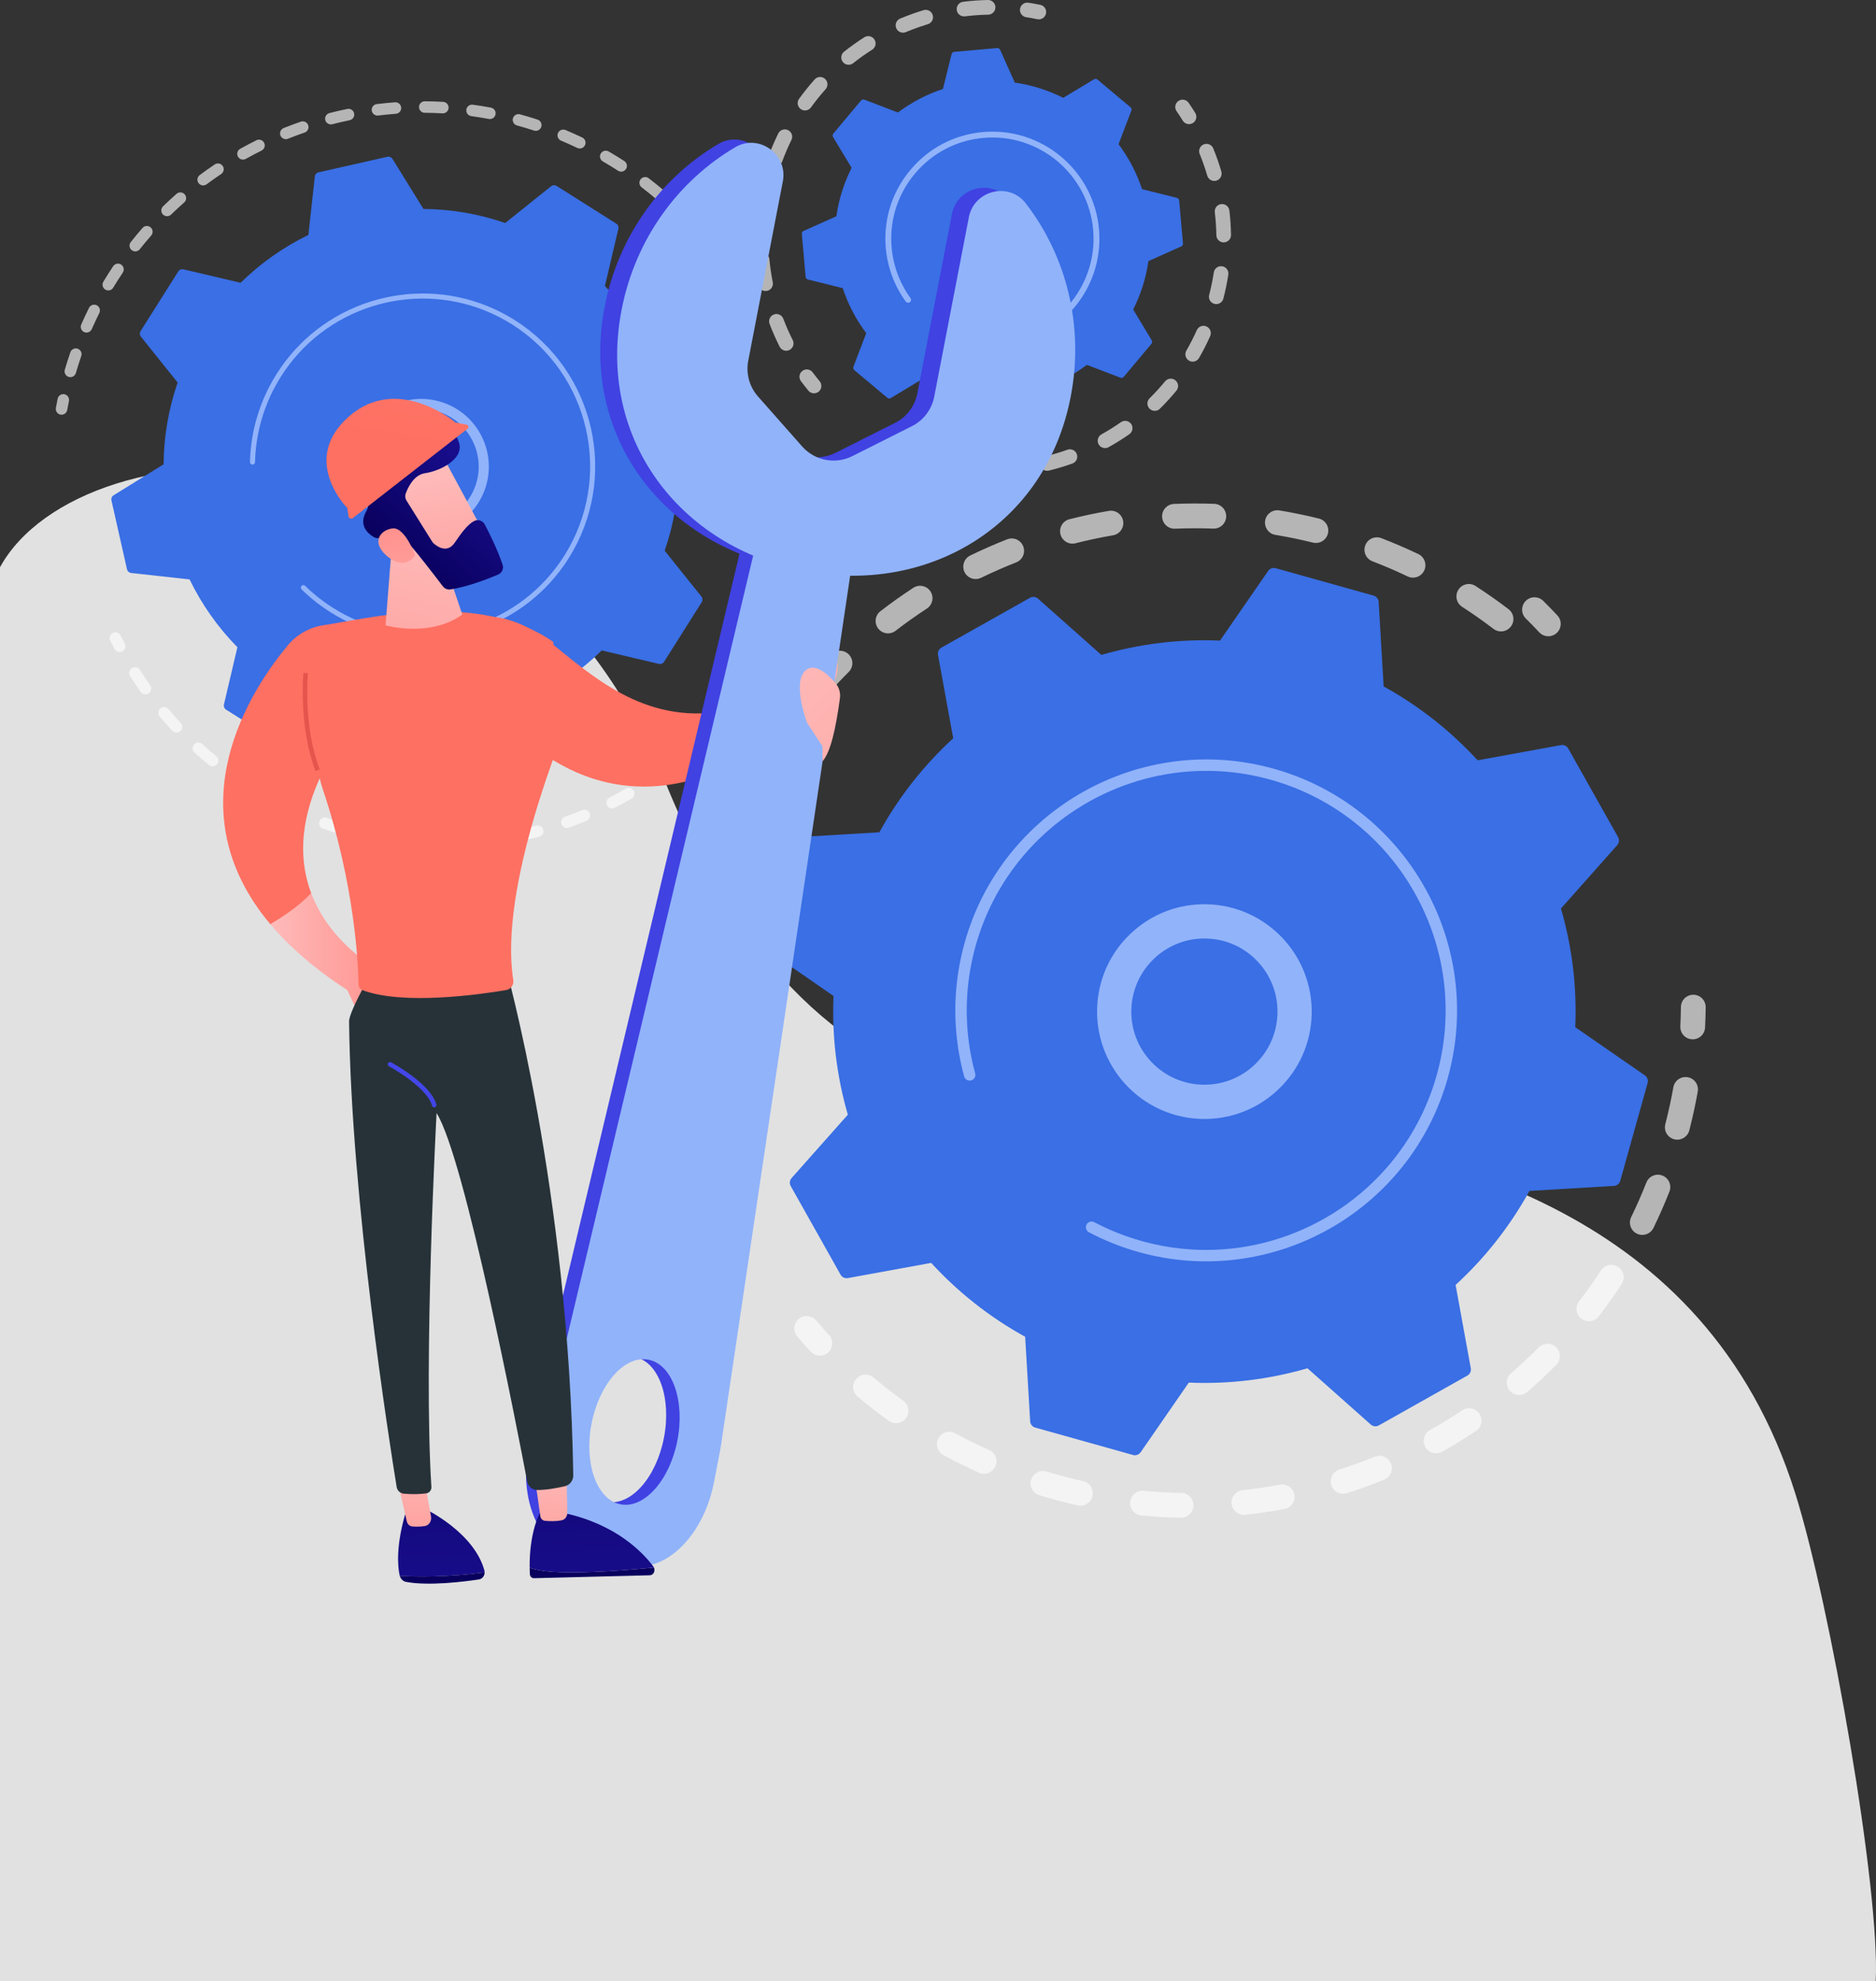 <svg width="269" height="284" viewBox="0 0 269 284" fill="none" xmlns="http://www.w3.org/2000/svg">
<rect x="0" y="0" width="269" height="284" fill="#333333" stroke="none"/>
<path d="M95.662 112.76C72.547 56.598 11.687 60.007 0 81.308V284H268.957C269.624 271.02 262.439 230.023 257.437 214.106C244.415 172.669 205.849 165.68 183.311 161.187C160.773 156.694 119.703 171.171 95.662 112.76Z" fill="#E1E1E1"/>
<path d="M127.728 57.059L132.146 54.4C134.296 55.484 136.635 56.233 139.088 56.583L141.192 61.288C141.265 61.453 141.436 61.553 141.616 61.537L147.777 60.991C147.957 60.975 148.107 60.847 148.151 60.671L149.394 55.67C151.748 54.894 153.918 53.746 155.845 52.3L160.662 54.141C160.83 54.206 161.022 54.156 161.138 54.017L165.108 49.275C165.224 49.136 165.24 48.939 165.146 48.785L162.488 44.366C163.572 42.216 164.321 39.877 164.671 37.424L169.376 35.321C169.541 35.247 169.641 35.077 169.625 34.897L169.079 28.735C169.063 28.555 168.935 28.405 168.759 28.361L163.758 27.118C162.982 24.764 161.834 22.594 160.389 20.668L162.229 15.851C162.294 15.682 162.244 15.491 162.105 15.375L157.363 11.404C157.224 11.288 157.027 11.273 156.873 11.366L152.454 14.024C150.304 12.94 147.965 12.191 145.512 11.841L143.409 7.136C143.335 6.972 143.165 6.872 142.984 6.887L136.823 7.433C136.643 7.449 136.493 7.578 136.449 7.753L135.206 12.754C132.852 13.53 130.682 14.678 128.755 16.124L123.939 14.283C123.77 14.218 123.578 14.268 123.462 14.407L119.492 19.149C119.376 19.288 119.36 19.485 119.453 19.64L122.112 24.058C121.028 26.208 120.279 28.547 119.929 31L115.224 33.104C115.059 33.177 114.959 33.348 114.975 33.528L115.521 39.689C115.537 39.869 115.665 40.019 115.841 40.063L120.842 41.306C121.618 43.66 122.766 45.83 124.211 47.757L122.371 52.574C122.306 52.742 122.356 52.934 122.495 53.05L127.237 57.02C127.376 57.136 127.573 57.152 127.728 57.059Z" fill="#3A6FE5"/>
<path d="M140.751 39.916C138.935 39.42 137.384 38.068 136.718 36.16C135.644 33.082 137.275 29.704 140.354 28.63C141.845 28.11 143.449 28.201 144.872 28.888C146.294 29.574 147.364 30.774 147.884 32.265C148.404 33.757 148.312 35.361 147.626 36.783C146.939 38.205 145.74 39.275 144.248 39.795L144.248 39.795C143.078 40.204 141.865 40.221 140.751 39.916ZM143.628 29.316C142.648 29.049 141.611 29.082 140.631 29.424C137.99 30.345 136.591 33.242 137.512 35.883C138.434 38.524 141.331 39.922 143.971 39.001L143.971 39.001C146.612 38.08 148.011 35.182 147.09 32.542C146.643 31.263 145.726 30.234 144.506 29.645C144.221 29.508 143.927 29.398 143.628 29.316Z" fill="#91B3FA"/>
<g opacity="0.64">
<path d="M116.447 56.341C116.245 56.286 116.057 56.17 115.914 55.997C115.546 55.552 115.186 55.092 114.843 54.631C114.497 54.165 114.594 53.506 115.06 53.16C115.526 52.813 116.185 52.911 116.531 53.377C116.853 53.809 117.19 54.24 117.535 54.658C117.905 55.105 117.842 55.768 117.394 56.138C117.12 56.364 116.765 56.428 116.447 56.341Z" fill="white"/>
<path d="M112.456 50.239C112.18 50.164 111.935 49.976 111.795 49.7C111.261 48.644 110.775 47.546 110.351 46.437C110.144 45.894 110.416 45.286 110.958 45.079C111.5 44.872 112.109 45.144 112.316 45.686C112.714 46.728 113.17 47.759 113.671 48.75C113.934 49.268 113.726 49.901 113.208 50.163C112.966 50.286 112.699 50.306 112.456 50.239ZM109.498 41.679C109.126 41.577 108.824 41.274 108.743 40.87C108.51 39.706 108.337 38.517 108.228 37.337C108.175 36.759 108.6 36.247 109.179 36.194C109.756 36.141 110.269 36.566 110.322 37.144C110.425 38.25 110.587 39.365 110.805 40.458C110.919 41.028 110.55 41.582 109.98 41.695C109.815 41.729 109.65 41.721 109.498 41.679ZM108.959 32.638C108.481 32.507 108.149 32.052 108.189 31.541C108.282 30.36 108.439 29.169 108.655 28.002C108.761 27.431 109.31 27.054 109.881 27.16C110.45 27.266 110.829 27.815 110.723 28.386C110.52 29.481 110.373 30.598 110.286 31.706C110.24 32.285 109.734 32.717 109.155 32.672C109.087 32.666 109.022 32.655 108.959 32.638ZM110.901 23.792C110.872 23.784 110.843 23.775 110.814 23.764C110.269 23.564 109.99 22.959 110.191 22.414C110.6 21.301 111.073 20.198 111.595 19.134C111.851 18.613 112.482 18.398 113.003 18.654C113.524 18.91 113.739 19.54 113.483 20.061C112.992 21.059 112.549 22.096 112.164 23.14C111.974 23.657 111.422 23.934 110.901 23.792ZM115.153 15.797C115.035 15.764 114.92 15.711 114.815 15.635C114.344 15.295 114.238 14.638 114.578 14.167C115.272 13.205 116.025 12.27 116.814 11.386C117.201 10.954 117.866 10.915 118.299 11.304C118.732 11.691 118.769 12.355 118.382 12.788C117.641 13.617 116.935 14.495 116.283 15.398C116.019 15.763 115.564 15.909 115.153 15.797ZM121.405 9.248C121.197 9.191 121.004 9.07 120.859 8.888C120.498 8.433 120.574 7.772 121.029 7.411C121.958 6.673 122.936 5.978 123.936 5.343C124.426 5.031 125.076 5.176 125.388 5.667C125.699 6.157 125.554 6.807 125.064 7.118C124.125 7.714 123.208 8.366 122.336 9.058C122.064 9.274 121.717 9.334 121.405 9.248ZM129.203 4.648C128.902 4.565 128.64 4.35 128.51 4.039C128.286 3.503 128.538 2.887 129.074 2.663C129.714 2.396 130.374 2.143 131.035 1.912C131.496 1.751 131.966 1.598 132.432 1.458C132.988 1.289 133.574 1.604 133.742 2.16C133.91 2.716 133.596 3.303 133.04 3.471C132.602 3.603 132.161 3.746 131.728 3.898C131.106 4.114 130.487 4.352 129.885 4.603C129.661 4.697 129.421 4.707 129.203 4.648ZM137.954 2.313C137.555 2.204 137.242 1.864 137.187 1.429C137.116 0.852 137.524 0.327 138.101 0.255C139.278 0.108 140.476 0.023 141.662 0C142.244 -0.01 142.722 0.451 142.733 1.032C142.744 1.612 142.282 2.092 141.701 2.103C140.589 2.124 139.465 2.204 138.361 2.342C138.22 2.36 138.083 2.348 137.954 2.313Z" fill="white"/>
<path d="M147.025 2.441C146.517 2.302 146.183 1.801 146.264 1.267C146.352 0.693 146.889 0.299 147.463 0.387C148.028 0.474 148.603 0.577 149.17 0.694C149.736 0.81 150.105 1.366 149.988 1.936C149.871 2.504 149.315 2.871 148.746 2.754C148.214 2.644 147.675 2.547 147.144 2.466C147.104 2.46 147.064 2.451 147.025 2.441Z" fill="white"/>
</g>
<g opacity="0.64">
<path d="M170.215 17.758C169.968 17.69 169.744 17.532 169.598 17.296C169.316 16.839 169.016 16.381 168.707 15.934C168.377 15.456 168.497 14.801 168.974 14.471C169.452 14.14 170.107 14.26 170.437 14.738C170.766 15.214 171.086 15.703 171.387 16.19C171.693 16.684 171.54 17.332 171.046 17.638C170.787 17.797 170.487 17.832 170.215 17.758Z" fill="white"/>
<path d="M141.017 68.38C140.559 68.255 140.229 67.829 140.244 67.333C140.262 66.753 140.746 66.297 141.327 66.314C142.421 66.348 143.529 66.325 144.621 66.245C145.2 66.202 145.704 66.638 145.746 67.217C145.789 67.796 145.353 68.3 144.774 68.342C143.61 68.427 142.428 68.452 141.262 68.417C141.177 68.414 141.095 68.401 141.017 68.38ZM149.88 67.446C149.524 67.348 149.229 67.066 149.135 66.681C148.997 66.117 149.342 65.548 149.906 65.41C150.902 65.165 151.902 64.869 152.876 64.529L153.064 64.463C153.611 64.269 154.213 64.554 154.407 65.101C154.602 65.648 154.317 66.25 153.77 66.444L153.569 66.515C152.531 66.877 151.468 67.192 150.407 67.452C150.227 67.496 150.047 67.491 149.88 67.446ZM158.175 64.193C157.912 64.121 157.677 63.947 157.533 63.69C157.251 63.182 157.434 62.542 157.942 62.26C158.898 61.728 159.837 61.141 160.733 60.514C161.209 60.181 161.864 60.296 162.197 60.772C162.53 61.248 162.414 61.904 161.939 62.237C160.984 62.905 159.983 63.531 158.964 64.098C158.714 64.237 158.431 64.263 158.175 64.193ZM165.301 58.853C165.129 58.806 164.966 58.714 164.831 58.577C164.423 58.164 164.428 57.498 164.841 57.09C165.62 56.322 166.367 55.504 167.064 54.659C167.433 54.211 168.095 54.147 168.544 54.516C168.992 54.886 169.056 55.548 168.687 55.996C167.945 56.897 167.148 57.769 166.318 58.587C166.041 58.861 165.651 58.949 165.301 58.853ZM170.746 51.8C170.661 51.777 170.577 51.743 170.497 51.697C169.994 51.407 169.822 50.764 170.111 50.261C170.658 49.313 171.162 48.325 171.61 47.325C171.847 46.795 172.47 46.557 172.999 46.795C173.529 47.032 173.766 47.654 173.529 48.184C173.052 49.249 172.515 50.301 171.933 51.311C171.689 51.734 171.196 51.923 170.746 51.8ZM174.123 43.555C173.569 43.403 173.238 42.833 173.383 42.275C173.659 41.217 173.883 40.131 174.049 39.048C174.137 38.474 174.674 38.08 175.248 38.168C175.826 38.257 176.216 38.792 176.128 39.367C175.951 40.52 175.713 41.678 175.419 42.806C175.272 43.368 174.698 43.705 174.136 43.558C174.132 43.557 174.127 43.556 174.123 43.555ZM175.187 34.709C174.747 34.589 174.421 34.19 174.413 33.711C174.396 32.617 174.321 31.511 174.191 30.423C174.122 29.847 174.533 29.323 175.11 29.254C175.686 29.184 176.21 29.596 176.279 30.173C176.418 31.332 176.498 32.511 176.516 33.678C176.525 34.258 176.062 34.736 175.482 34.746C175.379 34.747 175.281 34.734 175.187 34.709ZM173.845 25.899C173.504 25.806 173.219 25.544 173.112 25.181C172.961 24.668 172.795 24.149 172.617 23.64C172.434 23.114 172.234 22.585 172.023 22.068C171.804 21.53 172.062 20.917 172.6 20.697C173.138 20.478 173.751 20.736 173.971 21.274C174.195 21.824 174.408 22.387 174.603 22.947C174.792 23.489 174.969 24.041 175.13 24.588C175.293 25.145 174.974 25.73 174.417 25.893C174.223 25.95 174.026 25.949 173.845 25.899Z" fill="white"/>
<path d="M133.871 67.371C133.319 67.22 132.988 66.654 133.13 66.097C133.273 65.534 133.845 65.194 134.408 65.338C134.93 65.471 135.464 65.592 135.995 65.699C136.566 65.816 136.933 66.368 136.819 66.937C136.704 67.507 136.15 67.876 135.58 67.761C135.014 67.647 134.445 67.517 133.889 67.375C133.883 67.374 133.877 67.372 133.871 67.371Z" fill="white"/>
</g>
<path d="M140.329 49.431C140.13 49.376 139.997 49.183 140.023 48.973C140.025 48.953 140.029 48.933 140.035 48.914C140.089 48.715 140.282 48.581 140.492 48.608C141.509 48.734 142.548 48.752 143.58 48.661C150.958 48.008 156.569 41.909 156.798 34.684C156.817 34.107 156.801 33.523 156.748 32.934C156.043 24.967 148.988 19.061 141.021 19.766C137.162 20.108 133.667 21.932 131.18 24.902C129.817 26.53 128.847 28.394 128.303 30.382C127.855 32.023 127.698 33.748 127.853 35.493C128.085 38.112 129.02 40.615 130.558 42.73C130.636 42.838 130.655 42.97 130.623 43.089C130.599 43.178 130.545 43.259 130.465 43.318C130.277 43.454 130.014 43.413 129.877 43.225C128.25 40.986 127.261 38.338 127.015 35.567C126.852 33.721 127.018 31.896 127.492 30.16C128.066 28.057 129.093 26.084 130.535 24.362C133.166 21.219 136.864 19.289 140.947 18.928C149.376 18.181 156.84 24.431 157.587 32.859C157.752 34.722 157.575 36.537 157.109 38.243C155.465 44.258 150.221 48.917 143.655 49.499C142.651 49.588 141.642 49.579 140.649 49.473C140.619 49.469 140.589 49.466 140.559 49.463C140.502 49.456 140.445 49.45 140.388 49.442C140.368 49.44 140.348 49.436 140.329 49.431Z" fill="#91B3FA"/>
<g opacity="0.64">
<path d="M8.271 59.232C8.068 59.047 7.961 58.765 8.013 58.475C8.092 58.035 8.176 57.596 8.266 57.157C8.357 56.711 8.794 56.422 9.241 56.514C9.688 56.605 9.975 57.042 9.884 57.489C9.797 57.914 9.715 58.34 9.639 58.766C9.559 59.215 9.13 59.514 8.681 59.433C8.522 59.405 8.382 59.333 8.271 59.232Z" fill="white"/>
<path d="M9.531 53.847C9.305 53.642 9.202 53.318 9.293 53.005C9.537 52.165 9.805 51.321 10.09 50.496C10.239 50.065 10.71 49.836 11.141 49.985C11.572 50.135 11.801 50.605 11.652 51.036C11.375 51.835 11.116 52.653 10.879 53.467C10.752 53.904 10.293 54.157 9.855 54.029C9.73 53.993 9.621 53.929 9.531 53.847ZM11.849 47.455C11.594 47.223 11.503 46.846 11.649 46.513C11.999 45.712 12.375 44.91 12.764 44.128C12.968 43.72 13.464 43.554 13.872 43.757C14.279 43.96 14.446 44.456 14.243 44.865C13.865 45.622 13.502 46.4 13.162 47.175C12.979 47.593 12.492 47.783 12.074 47.601C11.989 47.563 11.914 47.514 11.849 47.455ZM14.973 41.414C14.687 41.155 14.615 40.722 14.821 40.378C15.273 39.627 15.747 38.879 16.232 38.156C16.485 37.776 16.998 37.675 17.377 37.929C17.756 38.183 17.858 38.696 17.604 39.075C17.135 39.776 16.675 40.501 16.237 41.229C16.002 41.62 15.495 41.747 15.104 41.512C15.056 41.483 15.012 41.45 14.973 41.414ZM18.842 35.822C18.523 35.532 18.479 35.041 18.75 34.699C19.293 34.013 19.86 33.333 20.435 32.675C20.736 32.332 21.258 32.297 21.601 32.598C21.95 32.899 21.979 33.42 21.678 33.763C21.12 34.401 20.571 35.06 20.046 35.724C19.762 36.081 19.243 36.142 18.885 35.859C18.87 35.847 18.856 35.834 18.842 35.822ZM23.401 30.777C23.388 30.766 23.376 30.754 23.363 30.741C23.046 30.414 23.053 29.892 23.38 29.574C24.007 28.965 24.659 28.362 25.318 27.783C25.66 27.482 26.182 27.514 26.483 27.858C26.784 28.201 26.751 28.723 26.408 29.024C25.77 29.585 25.139 30.168 24.531 30.758C24.216 31.064 23.721 31.069 23.401 30.777ZM28.581 26.365C28.542 26.33 28.506 26.29 28.474 26.247C28.201 25.881 28.277 25.363 28.643 25.091C29.344 24.569 30.068 24.057 30.795 23.569C31.174 23.315 31.686 23.417 31.941 23.795C32.195 24.174 32.094 24.687 31.715 24.941C31.011 25.413 30.309 25.91 29.629 26.416C29.307 26.656 28.867 26.625 28.581 26.365ZM34.289 22.664C34.224 22.605 34.168 22.536 34.124 22.456C33.901 22.058 34.043 21.555 34.441 21.332C35.203 20.906 35.986 20.492 36.771 20.103C37.179 19.9 37.675 20.067 37.878 20.475C38.081 20.884 37.914 21.379 37.505 21.582C36.745 21.96 35.986 22.36 35.248 22.773C34.929 22.951 34.544 22.896 34.289 22.664ZM40.426 19.733C40.336 19.652 40.263 19.549 40.215 19.43C40.046 19.006 40.252 18.525 40.675 18.356C41.486 18.031 42.316 17.722 43.143 17.438C43.574 17.289 44.044 17.518 44.193 17.949C44.341 18.381 44.112 18.851 43.681 18.999C42.88 19.275 42.075 19.575 41.289 19.889C40.986 20.011 40.652 19.939 40.426 19.733ZM46.888 17.618C46.773 17.513 46.687 17.375 46.645 17.213C46.531 16.771 46.797 16.321 47.239 16.207C48.084 15.99 48.946 15.79 49.803 15.614C50.249 15.522 50.686 15.81 50.778 16.256C50.87 16.703 50.583 17.14 50.136 17.232C49.305 17.403 48.469 17.596 47.651 17.807C47.371 17.879 47.087 17.799 46.888 17.618ZM53.568 16.35C53.427 16.222 53.33 16.045 53.305 15.841C53.249 15.388 53.57 14.976 54.023 14.92C54.889 14.813 55.77 14.726 56.641 14.661C57.096 14.627 57.492 14.969 57.526 15.424C57.559 15.879 57.218 16.275 56.763 16.309C55.919 16.371 55.066 16.455 54.226 16.559C53.977 16.59 53.74 16.507 53.568 16.35ZM60.355 15.954C60.187 15.801 60.083 15.581 60.084 15.338C60.087 14.881 60.459 14.514 60.915 14.517C61.786 14.522 62.671 14.549 63.544 14.598C63.999 14.623 64.347 15.012 64.323 15.468C64.297 15.924 63.907 16.272 63.452 16.247C62.606 16.2 61.749 16.174 60.905 16.169C60.693 16.167 60.5 16.086 60.355 15.954ZM67.133 16.437C66.939 16.26 66.832 15.993 66.87 15.713C66.932 15.261 67.349 14.945 67.8 15.007C68.664 15.126 69.536 15.267 70.394 15.428C70.843 15.512 71.138 15.944 71.053 16.392C70.969 16.841 70.538 17.136 70.089 17.052C69.258 16.896 68.412 16.758 67.576 16.644C67.404 16.62 67.252 16.545 67.133 16.437ZM73.788 17.796C73.566 17.594 73.462 17.277 73.547 16.967C73.667 16.527 74.121 16.268 74.561 16.388C75.404 16.618 76.253 16.873 77.082 17.144C77.516 17.286 77.752 17.753 77.611 18.186C77.469 18.62 77.002 18.856 76.569 18.714C75.765 18.451 74.943 18.204 74.126 17.981C73.996 17.946 73.881 17.881 73.788 17.796ZM80.215 20.01C79.964 19.782 79.87 19.411 80.009 19.08C80.186 18.659 80.669 18.461 81.09 18.637C81.896 18.975 82.704 19.337 83.492 19.714C83.903 19.911 84.077 20.404 83.88 20.815C83.684 21.227 83.191 21.401 82.779 21.204C82.016 20.839 81.233 20.488 80.452 20.161C80.362 20.123 80.283 20.072 80.215 20.01ZM103.102 38.485C103.057 38.444 103.015 38.397 102.979 38.345C102.495 37.648 101.988 36.956 101.472 36.286C101.194 35.925 101.261 35.406 101.622 35.128C101.983 34.849 102.502 34.916 102.78 35.278C103.313 35.969 103.836 36.683 104.335 37.403C104.596 37.777 104.503 38.292 104.128 38.552C103.806 38.776 103.38 38.739 103.102 38.485ZM86.302 23.035C86.021 22.779 85.945 22.353 86.144 22.011C86.372 21.616 86.877 21.481 87.272 21.709L87.563 21.879C88.218 22.265 88.877 22.67 89.517 23.084C89.902 23.333 90.01 23.843 89.763 24.226C89.515 24.61 89.004 24.72 88.621 24.472C88 24.07 87.362 23.677 86.724 23.302L86.445 23.139C86.393 23.109 86.345 23.074 86.302 23.035ZM98.868 33.165C98.848 33.147 98.829 33.128 98.812 33.109C98.242 32.482 97.649 31.861 97.05 31.264C96.727 30.942 96.726 30.419 97.047 30.096C97.369 29.773 97.894 29.775 98.215 30.093C98.834 30.71 99.446 31.351 100.034 31.998C100.341 32.335 100.316 32.858 99.978 33.164C99.66 33.453 99.179 33.448 98.868 33.165ZM91.956 26.813C91.642 26.527 91.594 26.044 91.857 25.701C92.134 25.338 92.653 25.27 93.015 25.547C93.708 26.078 94.398 26.633 95.065 27.198C95.41 27.493 95.457 28.014 95.162 28.362C94.867 28.71 94.346 28.754 93.998 28.459C93.351 27.911 92.682 27.372 92.011 26.858C91.992 26.844 91.974 26.829 91.956 26.813Z" fill="white"/>
<path d="M106.025 43.214C105.959 43.154 105.902 43.082 105.857 43C105.649 42.62 105.436 42.242 105.218 41.867C104.989 41.473 105.123 40.968 105.518 40.739C105.912 40.51 106.418 40.644 106.647 41.038C106.871 41.425 107.091 41.814 107.306 42.206C107.525 42.606 107.378 43.108 106.978 43.327C106.661 43.501 106.279 43.445 106.025 43.214Z" fill="white"/>
</g>
<g opacity="0.64">
<path d="M113.555 83.824C113.328 83.618 113.225 83.293 113.318 82.979C113.441 82.562 113.559 82.145 113.671 81.728C113.789 81.287 114.242 81.025 114.683 81.144C115.123 81.262 115.384 81.715 115.267 82.155C115.151 82.587 115.029 83.017 114.902 83.447C114.773 83.884 114.314 84.134 113.876 84.005C113.753 83.968 113.644 83.906 113.555 83.824Z" fill="white"/>
<path d="M27.88 107.875C27.543 107.568 27.518 107.047 27.823 106.709C28.129 106.371 28.652 106.345 28.99 106.651C29.642 107.241 30.319 107.823 31.002 108.381C31.355 108.667 31.408 109.189 31.12 109.543C30.832 109.896 30.311 109.949 29.958 109.661C29.253 109.085 28.554 108.485 27.881 107.876C27.881 107.875 27.88 107.875 27.88 107.875ZM24.76 104.802C24.743 104.787 24.727 104.771 24.711 104.754C24.091 104.09 23.48 103.4 22.895 102.704C22.601 102.355 22.646 101.834 22.995 101.541C23.344 101.247 23.865 101.292 24.159 101.641C24.726 102.315 25.318 102.983 25.919 103.627C26.23 103.96 26.212 104.483 25.878 104.794C25.562 105.09 25.075 105.088 24.76 104.802ZM33.43 112.256C33.129 111.982 33.069 111.522 33.305 111.178C33.563 110.802 34.077 110.706 34.453 110.964C35.179 111.462 35.928 111.948 36.68 112.409C37.068 112.648 37.19 113.156 36.952 113.545C36.713 113.933 36.205 114.055 35.816 113.817C35.041 113.341 34.268 112.84 33.519 112.326C33.487 112.304 33.457 112.281 33.43 112.256ZM20.296 99.317C20.252 99.277 20.212 99.232 20.177 99.182C19.653 98.441 19.141 97.675 18.654 96.906C18.41 96.52 18.526 96.01 18.911 95.766C19.297 95.523 19.806 95.638 20.051 96.023C20.522 96.769 21.018 97.511 21.525 98.229C21.789 98.601 21.7 99.116 21.328 99.38C21.006 99.608 20.576 99.572 20.296 99.317ZM39.515 115.859C39.247 115.615 39.163 115.214 39.334 114.875C39.54 114.468 40.037 114.305 40.444 114.511C41.231 114.909 42.037 115.292 42.841 115.648C43.258 115.833 43.446 116.32 43.261 116.738C43.077 117.155 42.589 117.343 42.172 117.158C41.342 116.79 40.51 116.396 39.699 115.985C39.63 115.951 39.569 115.908 39.515 115.859ZM46.024 118.62C45.787 118.404 45.688 118.06 45.799 117.738C45.949 117.307 46.419 117.079 46.85 117.228C47.681 117.516 48.532 117.787 49.378 118.032C49.816 118.159 50.069 118.616 49.941 119.055C49.815 119.493 49.357 119.745 48.919 119.618C48.045 119.365 47.167 119.086 46.309 118.789C46.2 118.751 46.104 118.693 46.024 118.62ZM52.846 120.477C52.639 120.288 52.533 119.998 52.592 119.703C52.681 119.256 53.117 118.966 53.564 119.056C54.426 119.229 55.304 119.381 56.172 119.509C56.624 119.576 56.936 119.996 56.869 120.447C56.803 120.898 56.383 121.21 55.932 121.143C55.035 121.011 54.129 120.854 53.239 120.676C53.087 120.645 52.953 120.575 52.846 120.477ZM59.852 121.394C59.673 121.231 59.567 120.991 59.583 120.731C59.611 120.275 60.004 119.93 60.459 119.958C61.334 120.013 62.225 120.046 63.107 120.055C63.563 120.06 63.929 120.434 63.924 120.89C63.919 121.346 63.545 121.712 63.089 121.707C62.179 121.697 61.259 121.663 60.356 121.607C60.161 121.594 59.986 121.516 59.852 121.394ZM66.919 121.358C66.768 121.22 66.667 121.027 66.651 120.807C66.618 120.352 66.96 119.956 67.415 119.923C68.292 119.86 69.18 119.773 70.054 119.664C70.507 119.608 70.919 119.93 70.976 120.382C71.032 120.835 70.71 121.247 70.258 121.303C69.355 121.415 68.439 121.505 67.534 121.571C67.299 121.588 67.08 121.505 66.919 121.358ZM73.919 120.375C73.795 120.262 73.704 120.11 73.667 119.934C73.574 119.487 73.86 119.05 74.306 118.956C75.167 118.776 76.036 118.571 76.888 118.346C77.329 118.23 77.781 118.494 77.897 118.935C78.013 119.376 77.75 119.827 77.309 119.944C76.43 120.175 75.533 120.387 74.645 120.573C74.375 120.629 74.109 120.547 73.919 120.375ZM80.728 118.466C80.63 118.377 80.553 118.264 80.505 118.131C80.353 117.701 80.578 117.229 81.008 117.077C81.838 116.782 82.672 116.463 83.486 116.127C83.908 115.953 84.39 116.154 84.565 116.575C84.739 116.997 84.538 117.48 84.117 117.654C83.276 118 82.416 118.33 81.56 118.634C81.263 118.739 80.945 118.664 80.728 118.466ZM87.221 115.664C87.149 115.599 87.088 115.521 87.042 115.43C86.834 115.024 86.993 114.526 87.399 114.318C88.181 113.916 88.965 113.488 89.728 113.044C90.123 112.816 90.629 112.95 90.857 113.344C91.086 113.738 90.952 114.244 90.558 114.473C89.77 114.93 88.961 115.372 88.154 115.787C87.839 115.949 87.468 115.889 87.221 115.664ZM93.28 112.015C93.235 111.974 93.194 111.928 93.158 111.876C92.897 111.502 92.988 110.987 93.362 110.726C94.085 110.221 94.804 109.69 95.499 109.149C95.859 108.869 96.378 108.932 96.658 109.293C96.939 109.653 96.874 110.172 96.514 110.452C95.796 111.011 95.054 111.559 94.308 112.08C93.986 112.305 93.559 112.268 93.28 112.015ZM98.791 107.579C98.773 107.563 98.756 107.546 98.739 107.528C98.43 107.193 98.451 106.67 98.786 106.361C99.432 105.764 100.072 105.142 100.687 104.512C101.006 104.186 101.521 104.177 101.855 104.498C102.182 104.816 102.188 105.339 101.869 105.666C101.234 106.316 100.574 106.958 99.907 107.574C99.589 107.867 99.105 107.864 98.791 107.579ZM103.647 102.441C103.324 102.146 103.285 101.646 103.567 101.304C104.125 100.627 104.675 99.924 105.202 99.215C105.474 98.849 105.991 98.772 106.357 99.044C106.725 99.317 106.8 99.833 106.528 100.199C105.985 100.931 105.418 101.657 104.841 102.356C104.551 102.708 104.03 102.757 103.678 102.467C103.668 102.459 103.657 102.45 103.647 102.441ZM107.77 96.695C107.481 96.432 107.412 95.993 107.625 95.649C107.85 95.287 108.071 94.922 108.287 94.553C108.52 94.157 108.747 93.759 108.968 93.359C109.189 92.96 109.692 92.816 110.091 93.037C110.489 93.257 110.634 93.76 110.414 94.159C110.186 94.571 109.952 94.982 109.711 95.39C109.488 95.77 109.26 96.147 109.029 96.52C108.788 96.908 108.279 97.027 107.891 96.786C107.848 96.759 107.807 96.728 107.77 96.695ZM111.095 90.454C110.838 90.22 110.748 89.838 110.898 89.504C111.259 88.7 111.604 87.877 111.924 87.057C112.089 86.632 112.568 86.421 112.993 86.587C113.418 86.753 113.628 87.231 113.463 87.656C113.133 88.502 112.777 89.352 112.404 90.181C112.217 90.597 111.729 90.783 111.312 90.596C111.231 90.559 111.158 90.511 111.095 90.454Z" fill="white"/>
<path d="M16.599 93.252C16.529 93.188 16.469 93.111 16.422 93.022C16.216 92.625 16.015 92.226 15.818 91.824C15.618 91.415 15.788 90.92 16.198 90.72C16.608 90.52 17.103 90.689 17.302 91.099C17.493 91.488 17.688 91.875 17.888 92.26C18.098 92.664 17.941 93.163 17.536 93.374C17.221 93.538 16.848 93.478 16.599 93.252Z" fill="white"/>
</g>
<path d="M18.207 81.595C18.272 81.883 18.513 82.098 18.807 82.131L27.184 83.055C28.904 86.596 31.201 89.887 34.042 92.774L32.112 100.973C32.044 101.26 32.167 101.559 32.416 101.717L40.964 107.115C41.214 107.272 41.536 107.254 41.767 107.07L48.34 101.803C52.168 103.128 56.127 103.787 60.063 103.818L64.499 110.985C64.654 111.236 64.952 111.361 65.24 111.296L75.101 109.068C75.389 109.003 75.604 108.762 75.637 108.469L76.561 100.091C80.101 98.371 83.393 96.075 86.28 93.233L94.479 95.163C94.766 95.231 95.065 95.109 95.223 94.859L100.621 86.311C100.778 86.061 100.76 85.739 100.575 85.508L95.309 78.935C96.634 75.107 97.293 71.148 97.324 67.212L104.491 62.777C104.742 62.621 104.867 62.324 104.802 62.036L102.574 52.175C102.509 51.886 102.268 51.671 101.975 51.639L93.597 50.715C91.878 47.174 89.581 43.883 86.739 40.996L88.669 32.797C88.737 32.51 88.615 32.211 88.365 32.053L79.817 26.655C79.567 26.497 79.245 26.515 79.014 26.7L72.441 31.967C68.613 30.642 64.654 29.983 60.718 29.952L56.283 22.785C56.127 22.534 55.83 22.409 55.541 22.474L45.68 24.701C45.392 24.767 45.177 25.007 45.145 25.301L44.22 33.678C40.68 35.398 37.388 37.695 34.501 40.536L26.303 38.606C26.015 38.538 25.716 38.661 25.559 38.911L20.161 47.458C20.003 47.708 20.021 48.031 20.206 48.261L25.472 54.834C24.148 58.662 23.489 62.621 23.458 66.557L16.291 70.993C16.04 71.148 15.915 71.446 15.98 71.734L18.207 81.595Z" fill="url(#paint0_linear_403_7463)"/>
<path d="M53.862 74.068C53 73.285 52.28 72.343 51.738 71.273C50.566 68.962 50.363 66.332 51.169 63.869C51.974 61.406 53.691 59.403 56.002 58.231C58.313 57.059 60.943 56.857 63.406 57.662C68.492 59.324 71.276 64.814 69.613 69.899C67.951 74.984 62.461 77.769 57.376 76.106C56.052 75.674 54.862 74.978 53.862 74.068ZM65.934 60.773C65.099 60.014 64.095 59.415 62.955 59.042C60.86 58.357 58.624 58.529 56.659 59.526C54.693 60.523 53.234 62.225 52.549 64.32C51.864 66.415 52.036 68.651 53.033 70.617C54.03 72.582 55.733 74.042 57.827 74.727C62.151 76.14 66.82 73.772 68.234 69.448C69.274 66.264 68.265 62.893 65.934 60.773Z" fill="#91B3FA"/>
<path d="M43.91 85.115C43.834 85.046 43.758 84.976 43.683 84.906C43.682 84.903 43.68 84.902 43.678 84.901C43.641 84.867 43.605 84.832 43.568 84.798C43.565 84.796 43.566 84.795 43.564 84.794C43.561 84.791 43.558 84.788 43.555 84.786C43.461 84.696 43.367 84.606 43.274 84.515C43.263 84.505 43.254 84.495 43.243 84.485C43.103 84.348 43.098 84.125 43.228 83.981C43.231 83.978 43.234 83.975 43.238 83.971C43.378 83.828 43.611 83.828 43.751 83.966C44.963 85.156 46.315 86.224 47.765 87.14C57.76 93.451 70.673 91.459 78.367 83.001C79.297 81.978 80.152 80.861 80.915 79.652C87.99 68.448 84.633 53.578 73.427 46.502C63.432 40.191 50.519 42.182 42.826 50.64C41.895 51.663 41.041 52.781 40.277 53.99C37.952 57.673 36.669 61.91 36.569 66.241C36.567 66.332 36.531 66.414 36.475 66.477C36.406 66.552 36.307 66.598 36.197 66.596C35.997 66.591 35.838 66.425 35.843 66.225C35.946 61.762 37.267 57.397 39.663 53.602C40.45 52.356 41.33 51.205 42.289 50.151C50.215 41.438 63.518 39.386 73.815 45.888C85.357 53.177 88.817 68.497 81.529 80.039C80.742 81.285 79.862 82.436 78.903 83.49C70.978 92.203 57.674 94.255 47.377 87.753C46.145 86.975 44.982 86.09 43.91 85.115Z" fill="#91B3FA"/>
<g opacity="0.64">
<path d="M96.929 145.822C96.178 145.661 95.591 145.022 95.531 144.217C95.46 143.253 95.407 142.275 95.374 141.309C95.341 140.329 96.109 139.507 97.089 139.474C98.069 139.441 98.892 140.208 98.924 141.188C98.956 142.107 99.006 143.038 99.074 143.954C99.147 144.932 98.413 145.784 97.434 145.857C97.261 145.87 97.091 145.857 96.929 145.822Z" fill="white"/>
<path d="M99.191 141.21C98.323 141.024 97.713 140.213 97.798 139.308C97.977 137.399 98.235 135.471 98.564 133.578C98.732 132.612 99.651 131.964 100.618 132.132C101.579 132.288 102.232 133.22 102.064 134.186C101.751 135.988 101.506 137.823 101.335 139.64C101.243 140.617 100.377 141.335 99.4 141.243C99.329 141.236 99.259 141.225 99.191 141.21ZM102.075 126.708C102.025 126.697 101.975 126.684 101.926 126.669C100.988 126.382 100.461 125.388 100.748 124.45C101.311 122.612 101.952 120.778 102.653 118.997C103.012 118.084 104.041 117.636 104.956 117.994C105.869 118.353 106.318 119.385 105.959 120.297C105.291 121.993 104.681 123.741 104.144 125.491C103.872 126.38 102.967 126.899 102.075 126.708ZM107.82 113.09C107.655 113.054 107.493 112.995 107.338 112.91C106.478 112.438 106.163 111.358 106.635 110.498C107.56 108.814 108.562 107.147 109.613 105.545C110.152 104.724 111.254 104.496 112.073 105.035C112.893 105.573 113.122 106.674 112.584 107.494C111.583 109.019 110.629 110.605 109.75 112.207C109.363 112.912 108.568 113.25 107.82 113.09ZM116.232 100.929C115.953 100.869 115.683 100.74 115.451 100.541C114.706 99.903 114.62 98.781 115.258 98.037C116.507 96.58 117.83 95.154 119.191 93.797C119.886 93.105 121.01 93.107 121.703 93.801C122.395 94.496 122.393 95.621 121.699 96.314C120.403 97.605 119.144 98.962 117.955 100.349C117.516 100.861 116.849 101.062 116.232 100.929ZM126.959 90.748C126.563 90.663 126.193 90.443 125.926 90.097C125.328 89.32 125.472 88.204 126.249 87.605C127.771 86.432 129.356 85.305 130.96 84.257C131.782 83.72 132.883 83.951 133.419 84.773C133.956 85.594 133.725 86.695 132.904 87.231C131.376 88.229 129.867 89.302 128.418 90.419C127.987 90.751 127.452 90.854 126.959 90.748ZM139.53 82.962C139.014 82.851 138.553 82.513 138.304 82.002C137.875 81.12 138.242 80.056 139.124 79.627C140.85 78.788 142.63 78.006 144.415 77.304C145.328 76.945 146.36 77.394 146.718 78.307C147.077 79.22 146.628 80.251 145.716 80.61C144.016 81.279 142.321 82.023 140.678 82.822C140.307 83.003 139.904 83.042 139.53 82.962ZM153.41 77.886C152.771 77.749 152.232 77.262 152.06 76.585C151.819 75.634 152.395 74.668 153.346 74.427C155.206 73.955 157.107 73.552 158.996 73.228C159.964 73.063 160.882 73.712 161.048 74.678C161.214 75.645 160.564 76.563 159.597 76.729C157.799 77.038 155.989 77.422 154.218 77.871C153.944 77.94 153.669 77.942 153.41 77.886ZM214.857 90.468C214.609 90.415 214.369 90.307 214.154 90.144C212.703 89.037 211.188 87.972 209.652 86.981C208.828 86.45 208.591 85.35 209.123 84.526C209.654 83.701 210.753 83.462 211.578 83.996C213.193 85.038 214.785 86.156 216.309 87.319C217.089 87.914 217.239 89.029 216.644 89.809C216.212 90.374 215.509 90.608 214.857 90.468ZM168.032 75.746C167.26 75.58 166.667 74.91 166.632 74.084C166.591 73.104 167.352 72.276 168.332 72.235C170.248 72.154 172.192 72.149 174.112 72.219C175.088 72.255 175.857 73.078 175.822 74.059C175.786 75.039 174.962 75.805 173.982 75.769C172.155 75.703 170.304 75.707 168.482 75.784C168.327 75.791 168.177 75.777 168.032 75.746ZM202.241 82.761C202.108 82.732 201.976 82.688 201.848 82.627C200.198 81.84 198.497 81.109 196.792 80.454C195.876 80.102 195.419 79.074 195.771 78.159C196.123 77.243 197.154 76.789 198.067 77.138C199.857 77.826 201.644 78.594 203.377 79.42C204.262 79.842 204.638 80.902 204.216 81.787C203.855 82.545 203.027 82.93 202.241 82.761ZM182.786 76.65C181.865 76.452 181.253 75.562 181.409 74.623C181.569 73.655 182.484 73.001 183.452 73.161C185.344 73.475 187.236 73.865 189.111 74.326C190.063 74.56 190.646 75.523 190.411 76.475C190.177 77.428 189.222 78.007 188.262 77.776C186.475 77.336 184.673 76.965 182.87 76.666C182.842 76.661 182.814 76.656 182.786 76.65Z" fill="white"/>
<path d="M221.639 91.163C221.297 91.09 220.973 90.915 220.716 90.64C220.083 89.963 219.434 89.295 218.785 88.653C218.088 87.963 218.081 86.839 218.771 86.141C219.461 85.443 220.585 85.437 221.283 86.127C221.965 86.801 222.647 87.503 223.312 88.213C223.981 88.93 223.943 90.054 223.227 90.724C222.785 91.137 222.188 91.281 221.639 91.163Z" fill="white"/>
</g>
<g opacity="0.64">
<path d="M242.34 148.94C241.503 148.76 240.896 147.995 240.941 147.113C240.988 146.191 241.017 145.259 241.027 144.343C241.038 143.362 241.842 142.576 242.823 142.587C243.806 142.599 244.59 143.402 244.58 144.383C244.569 145.346 244.538 146.325 244.489 147.294C244.439 148.273 243.604 149.027 242.624 148.977C242.527 148.972 242.432 148.959 242.34 148.94Z" fill="white"/>
<path d="M154.547 215.779C154.542 215.778 154.537 215.777 154.532 215.776C153.056 215.446 151.571 215.066 150.118 214.647C149.755 214.542 149.393 214.435 149.032 214.324C148.093 214.038 147.565 213.045 147.852 212.106C148.138 211.168 149.131 210.639 150.07 210.927C150.413 211.032 150.756 211.133 151.102 211.233C152.487 211.633 153.901 211.994 155.307 212.308C156.265 212.522 156.867 213.472 156.653 214.429C156.44 215.382 155.499 215.983 154.547 215.779ZM163.447 217.194C162.578 217.007 161.967 216.195 162.054 215.289C162.147 214.312 163.014 213.596 163.991 213.69C165.778 213.861 167.596 213.964 169.393 213.996C170.374 214.012 171.155 214.823 171.138 215.804C171.12 216.785 170.311 217.566 169.33 217.548C167.441 217.514 165.531 217.406 163.653 217.226C163.583 217.219 163.514 217.209 163.447 217.194ZM140.733 211.208C140.614 211.182 140.496 211.144 140.381 211.092C138.653 210.321 136.936 209.475 135.278 208.575C134.416 208.107 134.096 207.029 134.564 206.166C135.032 205.305 136.108 204.984 136.972 205.452C138.55 206.308 140.184 207.114 141.829 207.848C142.724 208.248 143.127 209.298 142.727 210.194C142.378 210.975 141.536 211.38 140.733 211.208ZM177.993 217.102C177.265 216.946 176.686 216.338 176.601 215.557C176.495 214.581 177.2 213.705 178.175 213.599C179.961 213.406 181.761 213.14 183.526 212.809C184.491 212.629 185.418 213.263 185.599 214.227C185.78 215.191 185.145 216.12 184.181 216.301C182.327 216.648 180.435 216.928 178.558 217.131C178.365 217.152 178.174 217.141 177.993 217.102ZM128.112 203.962C127.88 203.912 127.655 203.815 127.45 203.668C125.918 202.568 124.408 201.392 122.962 200.173C122.212 199.541 122.116 198.42 122.748 197.67C123.38 196.92 124.5 196.825 125.251 197.457C126.627 198.616 128.065 199.736 129.522 200.783C130.319 201.355 130.501 202.465 129.929 203.261C129.504 203.854 128.782 204.106 128.112 203.962ZM192.216 214.082C191.614 213.953 191.097 213.515 190.896 212.887C190.596 211.953 191.111 210.953 192.045 210.653C193.754 210.105 195.466 209.483 197.132 208.804C198.04 208.433 199.077 208.87 199.447 209.779C199.817 210.687 199.381 211.724 198.472 212.094C196.723 212.807 194.925 213.46 193.13 214.036C192.823 214.134 192.51 214.145 192.216 214.082ZM205.55 208.273C205.069 208.169 204.633 207.868 204.373 207.405C203.893 206.549 204.198 205.467 205.053 204.987C206.623 204.106 208.176 203.155 209.671 202.159C210.487 201.615 211.591 201.836 212.134 202.652C212.678 203.469 212.457 204.572 211.64 205.116C210.071 206.161 208.44 207.16 206.792 208.085C206.399 208.305 205.958 208.36 205.55 208.273ZM217.459 199.919C217.095 199.84 216.752 199.647 216.489 199.343C215.848 198.601 215.93 197.479 216.673 196.838C218.034 195.663 219.367 194.42 220.633 193.144C221.325 192.448 222.45 192.444 223.145 193.134C223.841 193.826 223.845 194.95 223.155 195.647C221.824 196.987 220.425 198.293 218.995 199.527C218.556 199.906 217.985 200.032 217.459 199.919ZM227.458 189.345C227.208 189.291 226.965 189.182 226.749 189.016C225.972 188.417 225.827 187.302 226.425 186.525C227.523 185.099 228.578 183.613 229.56 182.108C230.096 181.286 231.198 181.056 232.018 181.592C232.84 182.128 233.071 183.229 232.535 184.05C231.502 185.632 230.394 187.193 229.24 188.692C228.808 189.253 228.107 189.484 227.458 189.345ZM235.12 176.975C234.982 176.946 234.846 176.899 234.715 176.835C233.832 176.406 233.465 175.343 233.894 174.461C234.679 172.848 235.411 171.181 236.073 169.506C236.433 168.594 237.465 168.144 238.377 168.506C239.29 168.866 239.737 169.898 239.377 170.81C238.683 172.569 237.913 174.32 237.089 176.015C236.724 176.765 235.9 177.143 235.12 176.975ZM240.137 163.322C240.113 163.317 240.089 163.311 240.066 163.305C239.115 163.06 238.544 162.091 238.789 161.141C239.031 160.205 239.257 159.25 239.46 158.302C239.636 157.485 239.796 156.667 239.942 155.85C240.114 154.884 241.036 154.241 242.002 154.412C242.979 154.581 243.612 155.507 243.44 156.473C243.287 157.332 243.118 158.19 242.934 159.049C242.72 160.044 242.483 161.046 242.229 162.029C241.99 162.955 241.064 163.521 240.137 163.322Z" fill="white"/>
<path d="M117.183 194.284C116.837 194.209 116.509 194.031 116.251 193.751C115.596 193.04 114.947 192.307 114.322 191.572C113.686 190.825 113.776 189.704 114.524 189.068C115.271 188.432 116.392 188.522 117.027 189.27C117.622 189.969 118.24 190.667 118.864 191.344C119.529 192.065 119.483 193.189 118.762 193.854C118.32 194.26 117.729 194.401 117.183 194.284Z" fill="white"/>
</g>
<path d="M120.526 182.708C120.734 183.079 121.155 183.277 121.574 183.201L133.522 181.023C137.356 185.201 141.885 188.799 146.998 191.613L147.714 203.728C147.739 204.153 148.031 204.515 148.441 204.63L162.469 208.558C162.879 208.672 163.316 208.514 163.558 208.164L170.462 198.182C176.293 198.433 182.031 197.71 187.478 196.13L196.557 204.195C196.876 204.478 197.338 204.528 197.709 204.319L210.405 197.177C210.777 196.968 210.974 196.547 210.898 196.129L208.719 184.181C212.898 180.347 216.496 175.818 219.31 170.705L231.425 169.988C231.85 169.963 232.212 169.671 232.327 169.262L236.255 155.234C236.369 154.824 236.211 154.386 235.861 154.144L225.879 147.241C226.13 141.41 225.407 135.672 223.827 130.225L231.893 121.145C232.175 120.827 232.225 120.365 232.016 119.994L224.874 107.297C224.666 106.926 224.244 106.729 223.826 106.805L211.878 108.983C208.044 104.805 203.515 101.207 198.402 98.393L197.686 86.278C197.66 85.853 197.369 85.491 196.959 85.376L182.931 81.448C182.521 81.333 182.084 81.491 181.841 81.841L174.938 91.823C169.107 91.573 163.369 92.296 157.922 93.876L148.842 85.811C148.524 85.528 148.062 85.478 147.691 85.687L134.994 92.829C134.624 93.037 134.426 93.459 134.502 93.877L136.68 105.825C132.501 109.659 128.904 114.188 126.09 119.301L113.975 120.017C113.55 120.042 113.188 120.334 113.073 120.744L109.145 134.772C109.031 135.182 109.189 135.619 109.539 135.862L119.521 142.765C119.27 148.596 119.993 154.334 121.573 159.781L113.508 168.86C113.225 169.179 113.175 169.641 113.384 170.012L120.526 182.708Z" fill="#3A6FE5"/>
<path d="M170.054 160.165C162.664 158.88 157.116 152.325 157.315 144.607C157.42 140.498 159.12 136.675 162.101 133.844C165.081 131.014 168.986 129.513 173.095 129.619C181.582 129.836 188.303 136.916 188.084 145.399C187.978 149.508 186.278 153.33 183.298 156.161C180.318 158.992 176.413 160.493 172.304 160.387C171.538 160.368 170.787 160.292 170.054 160.165ZM174.516 134.68C174.009 134.592 173.493 134.54 172.969 134.527C167.193 134.378 162.372 138.956 162.223 144.733C162.151 147.532 163.173 150.19 165.101 152.22C167.029 154.25 169.633 155.407 172.43 155.479C175.228 155.551 177.887 154.529 179.917 152.601C181.946 150.674 183.104 148.071 183.176 145.273C183.248 142.474 182.226 139.815 180.298 137.786C178.731 136.136 176.718 135.062 174.516 134.68Z" fill="#91B3FA"/>
<path d="M166.824 180.273C165.634 180.066 164.446 179.798 163.259 179.466L163.258 179.466C161.082 178.856 158.966 178.045 156.958 177.051C156.729 176.937 156.502 176.822 156.276 176.704C156.231 176.681 156.188 176.658 156.144 176.635C155.822 176.465 155.66 176.111 155.719 175.771C155.733 175.689 155.761 175.607 155.802 175.529C156.012 175.13 156.508 174.977 156.907 175.187C159.052 176.319 161.338 177.228 163.7 177.89C163.895 177.944 164.089 177.997 164.284 178.048C177.492 181.504 191.002 176.729 199.285 166.861C202.275 163.297 204.584 159.069 205.949 154.323C205.972 154.245 205.994 154.165 206.016 154.086C206.334 152.951 206.591 151.813 206.788 150.676C209.762 133.547 199.307 116.556 182.213 111.769C163.982 106.666 145 117.344 139.896 135.573C139.581 136.697 139.325 137.832 139.127 138.974C138.268 143.925 138.501 149.009 139.829 153.86C139.861 153.98 139.866 154.101 139.845 154.216C139.793 154.519 139.571 154.779 139.255 154.865C138.818 154.984 138.369 154.728 138.25 154.292C136.859 149.209 136.614 143.882 137.514 138.695C137.721 137.499 137.99 136.309 138.32 135.132C143.668 116.033 163.56 104.847 182.654 110.193C200.563 115.208 211.516 133.009 208.401 150.955C208.194 152.146 207.925 153.338 207.593 154.527C202.578 172.438 184.771 183.392 166.824 180.273Z" fill="#91B3FA"/>
<path d="M103.778 101.925C92.226 103.948 84.531 96.503 78.817 92.007C71.273 86.07 65.547 89.136 65.547 89.136L73.766 104.68C85.817 116.035 97.9 113.235 105.477 109.339C105.538 106.305 104.709 103.783 103.778 101.925Z" fill="url(#paint1_linear_403_7463)"/>
<path d="M119.927 94.443L116.126 96.662C111.573 99.661 107.478 101.277 103.778 101.925C104.71 103.783 105.538 106.305 105.478 109.338C110.301 106.858 113.299 103.934 113.299 103.934C121.902 98.383 119.927 94.443 119.927 94.443Z" fill="url(#paint2_linear_403_7463)"/>
<path d="M76.648 202.86L75.793 207.291C74.326 214.895 77.292 221.861 82.419 222.85L88.514 224.027C93.641 225.016 98.986 219.654 100.454 212.051L101.309 207.62C101.365 207.326 101.416 207.032 101.46 206.736L121.14 74.278L107.861 71.716L76.837 201.984C76.768 202.275 76.705 202.567 76.648 202.86ZM82.887 203.703C83.992 197.979 87.645 193.87 91.046 194.527C94.448 195.183 96.309 200.356 95.205 206.081C94.1 211.805 90.447 215.914 87.045 215.257C83.644 214.601 81.782 209.428 82.887 203.703Z" fill="url(#paint3_linear_403_7463)"/>
<path d="M109.83 25.532L104.868 51.243C104.515 53.073 105.031 54.964 106.266 56.361L112.595 63.522C114.402 65.566 117.359 66.136 119.796 64.912L128.335 60.62C130.001 59.783 131.184 58.22 131.537 56.39L136.499 30.679C137.248 26.801 142.247 25.551 144.66 28.678C150.431 36.159 153.081 46.164 151.107 56.394C147.538 74.884 130.666 84.82 112.881 81.388C95.097 77.956 83.134 62.454 86.703 43.965C88.677 33.735 94.859 25.434 103 20.638C106.403 18.633 110.579 21.654 109.83 25.532Z" fill="url(#paint4_linear_403_7463)"/>
<path d="M112.253 26L107.291 51.71C106.938 53.541 107.454 55.432 108.689 56.829L115.018 63.99C116.825 66.034 119.781 66.604 122.219 65.379L130.758 61.088C132.424 60.251 133.607 58.688 133.96 56.857L138.922 31.147C139.671 27.269 144.67 26.019 147.083 29.146C152.854 36.627 155.504 46.632 153.529 56.862C149.961 75.352 133.089 85.288 115.304 81.856C97.52 78.424 85.557 62.922 89.126 44.432C91.1 34.203 97.282 25.902 105.423 21.106C108.826 19.101 113.001 22.122 112.253 26Z" fill="#91B3FA"/>
<path d="M78.582 203.233L77.727 207.664C76.259 215.268 79.226 222.234 84.353 223.223L90.447 224.4C95.574 225.389 100.92 220.027 102.387 212.424L103.242 207.993C103.299 207.699 103.349 207.405 103.393 207.109L123.074 74.651L109.795 72.089L78.771 202.357C78.702 202.648 78.639 202.94 78.582 203.233ZM84.82 204.076C85.925 198.351 89.578 194.243 92.98 194.899C96.381 195.556 98.243 200.729 97.138 206.453C96.033 212.178 92.38 216.286 88.979 215.63C85.577 214.973 83.716 209.801 84.82 204.076Z" fill="#91B3FA"/>
<path d="M120.424 100.18C120.566 99.349 120.323 98.506 119.772 97.868C118.704 96.633 116.859 94.941 115.521 96.082C113.529 97.781 115.712 103.59 115.712 103.59L117.922 106.964L117.953 109.118C119.148 107.718 119.863 104.275 120.424 100.18Z" fill="url(#paint5_linear_403_7463)"/>
<path d="M44.618 128.019C42.959 129.857 40.496 131.466 38.761 132.472C41.441 135.661 45.047 138.836 49.798 141.921L51.198 144.909L55.403 139.671C55.403 139.671 47.611 135.975 44.618 128.019Z" fill="url(#paint6_linear_403_7463)"/>
<path d="M69.49 225.387C69.49 225.295 69.482 225.202 69.457 225.108C67.959 219.609 60.977 216.299 60.977 216.299L58.24 216.565C56.756 221.465 57.015 224.447 57.294 225.773C57.301 225.81 57.313 225.845 57.324 225.881C59.589 226.04 64.245 226.085 69.49 225.387Z" fill="url(#paint7_linear_403_7463)"/>
<path d="M57.323 225.881C57.454 226.323 57.788 226.663 58.209 226.743C61.438 227.359 66.54 226.718 68.681 226.397C69.153 226.326 69.491 225.881 69.49 225.387C64.244 226.084 59.588 226.04 57.323 225.881Z" fill="url(#paint8_linear_403_7463)"/>
<path d="M57.062 212.503L58.328 218.07C58.421 218.477 58.741 218.778 59.123 218.807C59.59 218.842 60.255 218.855 60.921 218.744C61.518 218.645 61.923 218.028 61.805 217.377L60.904 212.431L57.062 212.503Z" fill="url(#paint9_linear_403_7463)"/>
<path d="M81.364 225.371C78.335 225.343 76.763 225.016 75.947 224.701C75.951 225.002 75.958 225.308 75.974 225.625C75.991 225.964 76.247 226.23 76.556 226.222L93.174 225.801C93.705 225.788 94.003 225.167 93.764 224.685C91.588 224.906 86.046 225.413 81.364 225.371Z" fill="url(#paint10_linear_403_7463)"/>
<path d="M93.765 224.685C93.744 224.643 93.726 224.6 93.697 224.561C92.191 222.538 88.375 218.524 80.954 216.893L77.408 216.848C77.408 216.848 75.882 219.62 75.948 224.701C76.764 225.017 78.336 225.344 81.365 225.371C86.047 225.414 91.589 224.906 93.765 224.685Z" fill="url(#paint11_linear_403_7463)"/>
<path d="M76.648 211.488C76.693 211.752 77.254 215.757 77.472 217.31C77.523 217.679 77.797 217.961 78.135 217.995C78.74 218.055 79.718 218.102 80.569 217.911C81.028 217.808 81.353 217.359 81.343 216.844L81.224 210.542L76.648 211.488Z" fill="url(#paint12_linear_403_7463)"/>
<path d="M72.422 138.274C72.422 138.274 81.583 170.596 82.2 211.476C82.211 212.222 81.7 212.875 80.974 213.042C79.903 213.289 78.329 213.587 77.02 213.575C76.322 213.569 75.728 213.062 75.598 212.376C74.267 205.37 66.641 165.906 62.601 159.552C62.601 159.552 60.689 194.865 61.858 213.145C61.887 213.599 61.562 214 61.11 214.061C60.426 214.153 59.329 214.234 57.929 214.112C57.398 214.066 56.962 213.673 56.877 213.147C55.91 207.214 50.328 171.901 50.056 146.392C50.04 144.953 53.714 138.628 53.714 138.628L72.422 138.274Z" fill="#263238"/>
<path d="M83.567 98.737C82.147 97.024 80.897 95.183 79.844 93.282C78.374 90.626 79.763 95.02 79.318 91.999C68.541 84.527 52.604 88.713 46.426 89.61C44.4 89.904 42.562 90.94 41.253 92.514C36.062 98.755 24.735 115.788 38.761 132.472C40.497 131.465 42.96 129.856 44.618 128.018C43.021 123.772 42.794 118.312 45.845 111.553C45.964 112.082 46.108 112.605 46.281 113.119C50.923 126.913 51.375 138.456 51.415 141.117C51.421 141.479 51.644 141.8 51.982 141.928C57.79 144.129 68.861 142.545 72.575 141.919C73.257 141.805 73.704 141.16 73.597 140.478C71.518 127.268 80.489 105.302 82.864 99.798C83.035 99.402 83.275 99.044 83.567 98.737Z" fill="url(#paint13_linear_403_7463)"/>
<path d="M56.179 78.27L55.282 89.642C55.282 89.642 61.704 91.445 66.287 88.08L62.827 77.825L56.179 78.27Z" fill="url(#paint14_linear_403_7463)"/>
<path d="M63.344 65.192C63.5 65.334 70.067 77.65 70.067 77.65L62.956 81.25L54.997 70.502C54.997 70.502 60.725 62.819 63.344 65.192Z" fill="url(#paint15_linear_403_7463)"/>
<path d="M58.177 70.743C58.056 71.077 58.094 71.446 58.283 71.747L61.975 77.647C62.031 77.736 62.097 77.817 62.176 77.888C62.609 78.276 64.089 79.402 65.187 77.81C66.122 76.453 67 75.219 67.957 74.699C68.515 74.395 69.214 74.616 69.511 75.178C70.123 76.336 71.31 78.698 72.07 80.943C72.261 81.506 71.98 82.12 71.434 82.353C69.992 82.97 67.139 84.089 64.597 84.489C64.18 84.554 63.761 84.385 63.506 84.049C62.381 82.567 59.211 78.427 58.136 77.397C57.138 76.439 55.336 76.841 54.525 77.091C54.218 77.186 53.887 77.149 53.608 76.988C52.772 76.505 51.306 75.292 52.586 73.168C52.904 72.639 52.724 71.947 52.202 71.618C51.268 71.028 50.244 69.907 51.164 68.043C52.095 66.156 53.817 65.955 54.995 66.077C55.516 66.131 56.039 65.848 56.229 65.36C56.314 65.143 56.486 64.956 56.811 64.883C57.425 64.747 57.818 64.176 57.686 63.561C57.459 62.508 57.589 61.131 59.26 60.171C62.324 58.41 65.089 61.133 65.823 63.462C66.558 65.79 63.126 67.511 60.953 67.828C59.357 68.061 58.513 69.824 58.177 70.743Z" fill="url(#paint16_linear_403_7463)"/>
<path d="M59.522 79.563C59.522 79.563 58.069 75.56 56.309 75.741C54.549 75.922 53.195 77.705 55.417 79.637C58.181 82.041 59.522 79.563 59.522 79.563Z" fill="url(#paint17_linear_403_7463)"/>
<path d="M45.245 110.528C42.802 104.213 43.499 96.519 43.507 96.442L44.148 96.503C44.141 96.579 43.459 104.125 45.846 110.295L45.245 110.528Z" fill="url(#paint18_linear_403_7463)"/>
<path d="M62.272 158.731C62.129 158.734 61.996 158.64 61.956 158.495C61.195 155.775 55.831 152.871 55.776 152.842C55.62 152.758 55.56 152.562 55.645 152.405C55.729 152.249 55.923 152.189 56.081 152.274C56.312 152.397 61.742 155.337 62.576 158.322C62.624 158.493 62.524 158.671 62.353 158.719C62.326 158.727 62.298 158.73 62.272 158.731Z" fill="url(#paint19_linear_403_7463)"/>
<path d="M67.042 61.455L50.602 74.259C50.364 74.444 50.016 74.303 49.973 74.005L49.802 72.832C49.802 72.832 42.961 65.952 49.99 59.733C57.02 53.514 65.314 60.559 65.314 60.559L66.904 60.874C67.18 60.929 67.264 61.282 67.042 61.455Z" fill="url(#paint20_linear_403_7463)"/>
<defs>
<linearGradient id="paint0_linear_403_7463" x1="101.003" y1="94.691" x2="-24.703" y2="8.623" gradientUnits="userSpaceOnUse">
<stop stop-color="#3A6FE5"/>
<stop offset="1" stop-color="#3A6FE5"/>
</linearGradient>
<linearGradient id="paint1_linear_403_7463" x1="246.583" y1="-118.756" x2="189.445" y2="-41.425" gradientUnits="userSpaceOnUse">
<stop stop-color="#FF928E"/>
<stop offset="1" stop-color="#FE7062"/>
</linearGradient>
<linearGradient id="paint2_linear_403_7463" x1="131.711" y1="73.327" x2="78.708" y2="143.847" gradientUnits="userSpaceOnUse">
<stop stop-color="#FEBBBA"/>
<stop offset="1" stop-color="#FF928E"/>
</linearGradient>
<linearGradient id="paint3_linear_403_7463" x1="295.648" y1="1241.01" x2="242.676" y2="946.462" gradientUnits="userSpaceOnUse">
<stop stop-color="#4F52FF"/>
<stop offset="1" stop-color="#4042E2"/>
</linearGradient>
<linearGradient id="paint4_linear_403_7463" x1="-2256.09" y1="1125.87" x2="-1983.49" y2="1002.34" gradientUnits="userSpaceOnUse">
<stop stop-color="#4F52FF"/>
<stop offset="1" stop-color="#4042E2"/>
</linearGradient>
<linearGradient id="paint5_linear_403_7463" x1="109.48" y1="93.835" x2="155.141" y2="140.758" gradientUnits="userSpaceOnUse">
<stop stop-color="#FEBBBA"/>
<stop offset="1" stop-color="#FF928E"/>
</linearGradient>
<linearGradient id="paint6_linear_403_7463" x1="38.84" y1="136.635" x2="55.34" y2="136.323" gradientUnits="userSpaceOnUse">
<stop stop-color="#FEBBBA"/>
<stop offset="1" stop-color="#FF928E"/>
</linearGradient>
<linearGradient id="paint7_linear_403_7463" x1="62.261" y1="187.935" x2="63.535" y2="233.449" gradientUnits="userSpaceOnUse">
<stop stop-color="#09005D"/>
<stop offset="1" stop-color="#1A0F91"/>
</linearGradient>
<linearGradient id="paint8_linear_403_7463" x1="63.372" y1="207.363" x2="63.273" y2="155.472" gradientUnits="userSpaceOnUse">
<stop stop-color="#09005D"/>
<stop offset="1" stop-color="#1A0F91"/>
</linearGradient>
<linearGradient id="paint9_linear_403_7463" x1="60.209" y1="207.063" x2="58.236" y2="227.735" gradientUnits="userSpaceOnUse">
<stop stop-color="#FEBBBA"/>
<stop offset="1" stop-color="#FF928E"/>
</linearGradient>
<linearGradient id="paint10_linear_403_7463" x1="84.864" y1="207.323" x2="84.766" y2="155.432" gradientUnits="userSpaceOnUse">
<stop stop-color="#09005D"/>
<stop offset="1" stop-color="#1A0F91"/>
</linearGradient>
<linearGradient id="paint11_linear_403_7463" x1="83.811" y1="187.332" x2="85.085" y2="232.846" gradientUnits="userSpaceOnUse">
<stop stop-color="#09005D"/>
<stop offset="1" stop-color="#1A0F91"/>
</linearGradient>
<linearGradient id="paint12_linear_403_7463" x1="79.502" y1="208.905" x2="77.528" y2="229.577" gradientUnits="userSpaceOnUse">
<stop stop-color="#FEBBBA"/>
<stop offset="1" stop-color="#FF928E"/>
</linearGradient>
<linearGradient id="paint13_linear_403_7463" x1="236.786" y1="-125.994" x2="179.647" y2="-48.663" gradientUnits="userSpaceOnUse">
<stop stop-color="#FF928E"/>
<stop offset="1" stop-color="#FE7062"/>
</linearGradient>
<linearGradient id="paint14_linear_403_7463" x1="62.94" y1="75.104" x2="54.653" y2="114.272" gradientUnits="userSpaceOnUse">
<stop stop-color="#FEBBBA"/>
<stop offset="1" stop-color="#FF928E"/>
</linearGradient>
<linearGradient id="paint15_linear_403_7463" x1="61.302" y1="67.583" x2="66.245" y2="93.672" gradientUnits="userSpaceOnUse">
<stop stop-color="#FEBBBA"/>
<stop offset="1" stop-color="#FF928E"/>
</linearGradient>
<linearGradient id="paint16_linear_403_7463" x1="56.858" y1="80.059" x2="69.703" y2="65.887" gradientUnits="userSpaceOnUse">
<stop stop-color="#09005D"/>
<stop offset="1" stop-color="#1A0F91"/>
</linearGradient>
<linearGradient id="paint17_linear_403_7463" x1="57.877" y1="94.526" x2="56.738" y2="76.161" gradientUnits="userSpaceOnUse">
<stop stop-color="#FEBBBA"/>
<stop offset="1" stop-color="#FF928E"/>
</linearGradient>
<linearGradient id="paint18_linear_403_7463" x1="75.348" y1="98.036" x2="18.171" y2="108.095" gradientUnits="userSpaceOnUse">
<stop stop-color="#E1473D"/>
<stop offset="1" stop-color="#E9605A"/>
</linearGradient>
<linearGradient id="paint19_linear_403_7463" x1="64.004" y1="146.35" x2="57.879" y2="157.751" gradientUnits="userSpaceOnUse">
<stop stop-color="#4F52FF"/>
<stop offset="1" stop-color="#4042E2"/>
</linearGradient>
<linearGradient id="paint20_linear_403_7463" x1="68.669" y1="-8.508" x2="57.021" y2="63.142" gradientUnits="userSpaceOnUse">
<stop stop-color="#FF928E"/>
<stop offset="1" stop-color="#FE7062"/>
</linearGradient>
</defs>
</svg>
